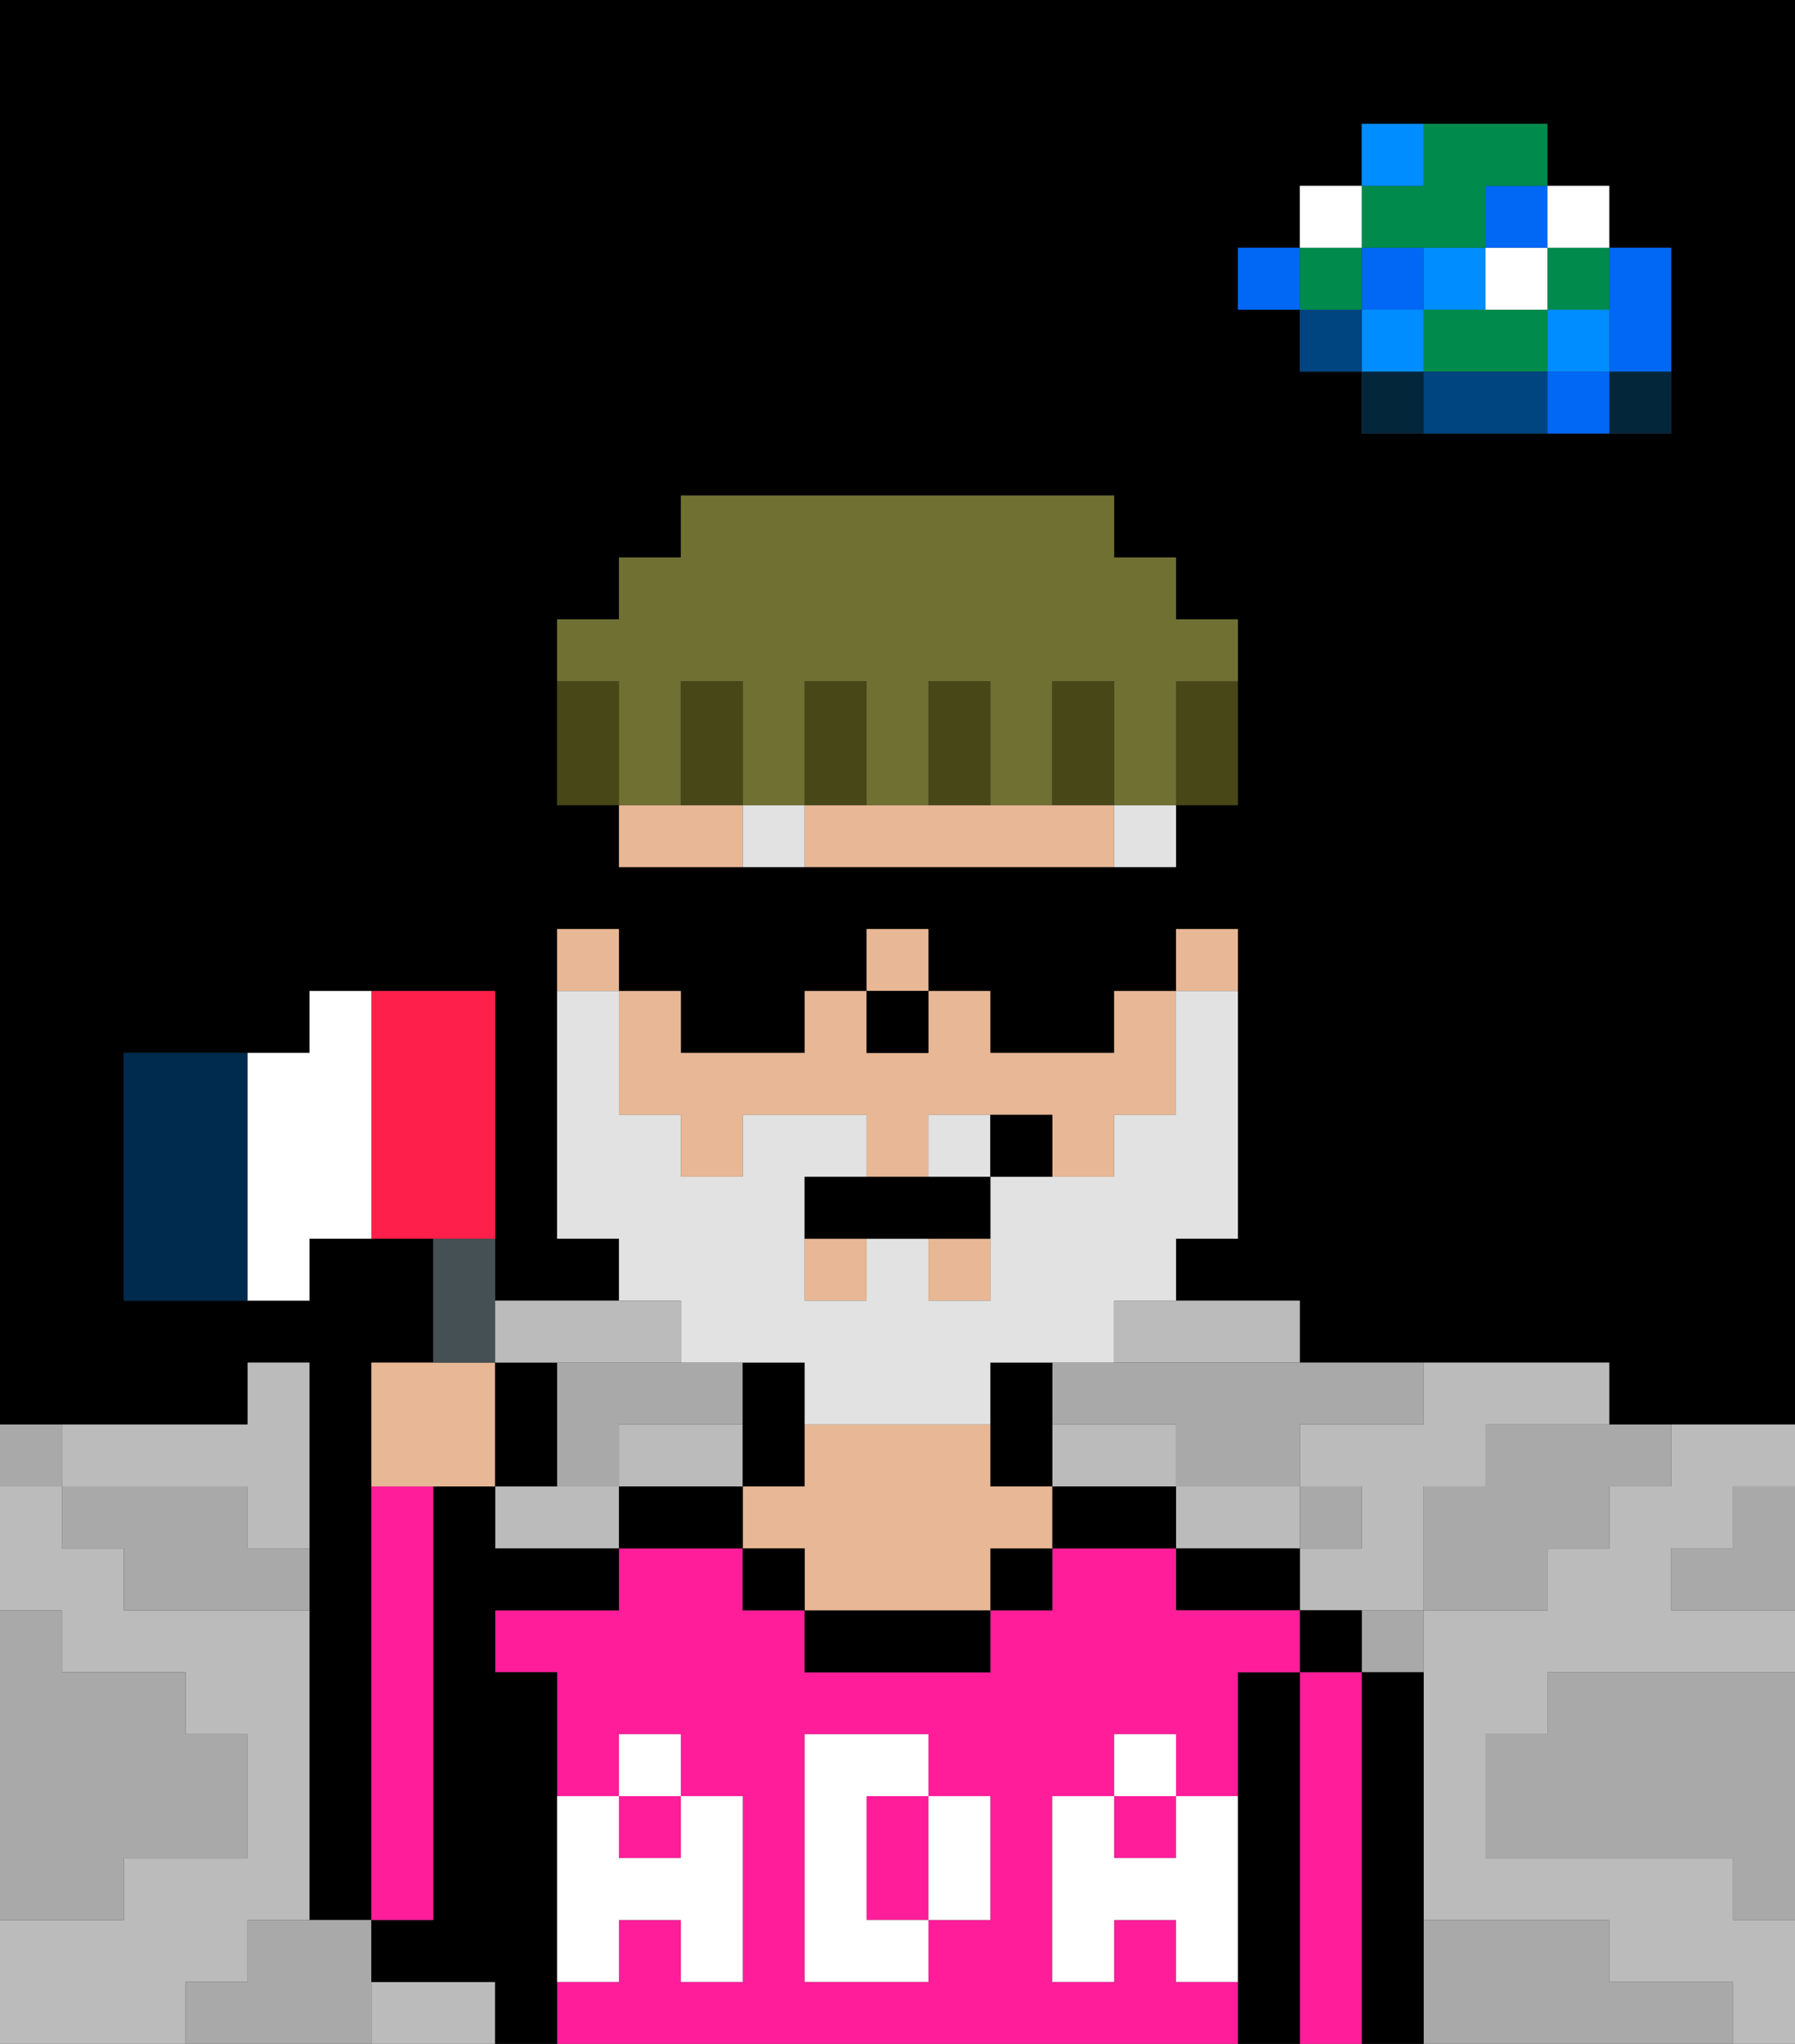 <svg xmlns="http://www.w3.org/2000/svg" viewBox="0 0 29 33"><rect x="0" y="0" width="29" height="33" fill="#333333" stroke="none"/><defs><style>polygon,rect,path{shape-rendering:crispedges;}polygon,rect,path{shape-rendering:crispedges;}.lb44-1{fill:#a9a9a9;}.lb44-2{fill:#000000;}.lb44-3{fill:#bbbbbb;}.lb44-4{fill:#04263a;}.lb44-5{fill:#0068f5;}.lb44-6{fill:#008dff;}.lb44-7{fill:#008b4c;}.lb44-8{fill:#ffffff;}.lb44-9{fill:#004480;}.lb44-10{fill:#ff1d99;}.lb44-11{fill:#e8b795;}.lb44-12{fill:#ffffff;}.lb44-13{fill:#e2e2e2;}.lb44-14{fill:#e2e2e2;}.lb44-15{fill:#474718;}.lb44-16{fill:#6f7032;}.lb44-17{fill:#455054;}.lb44-18{fill:#002b4f;}.lb44-19{fill:#ff1f4a;}</style></defs><path class="lb44-1" d="M28,25H27v1h2V24H28Z"/><path class="lb44-2" d="M0,0V23H4V22H5v9H6V22H7V20H5v1H2V17H5V16H8v5h2V20H9V15h1v1h1v1h2V16h1V15h1v1h1v1h2V16h1V15h1v5H19v1h2v1h5v1h3V0H0ZM20,11v2H19v1H10V13H9V10h1V9h1V8h7V9h1v1h1Zm7-6V7H22V6H21V5H20V4h1V3h1V2h3V3h1V4h1Z"/><path class="lb44-1" d="M27,32H26V31H23v2h5V32Z"/><path class="lb44-1" d="M25,27v1H24v2h4v1h1V27H25Z"/><path class="lb44-3" d="M2,24H4v1H5V22H4v1H1v1Z"/><path class="lb44-3" d="M7,32H6v1H8V32Z"/><path class="lb44-3" d="M4,32V31H5V26H2V25H1V24H0v2H1v1H3v1H4v2H2v1H0v2H3V32Z"/><path class="lb44-3" d="M21,25V24H19v1h2Z"/><path class="lb44-3" d="M18,22h3V21H18Z"/><path class="lb44-3" d="M22,23H21v1h1v1H21v1h2V24h1V23h2V22H23v1Z"/><path class="lb44-3" d="M27,24H26v1H25v1H23v5h3v1h2v1h1V31H28V30H24V28h1V27h4V26H27V25h1V24h1V23H27Z"/><path class="lb44-3" d="M18,24h1V23H17v1Z"/><path class="lb44-3" d="M11,23H10v1h2V23Z"/><path class="lb44-3" d="M9,24H8v1h2V24Z"/><path class="lb44-4" d="M26,7h1V6H26Z"/><path class="lb44-5" d="M26,5V6h1V4H26Z"/><path class="lb44-5" d="M25,6V7h1V6Z"/><rect class="lb44-6" x="25" y="5" width="1" height="1"/><rect class="lb44-7" x="25" y="4" width="1" height="1"/><rect class="lb44-8" x="25" y="3" width="1" height="1"/><path class="lb44-1" d="M24,24H23v2h2V25h1V24h1V23H24Z"/><path class="lb44-7" d="M24,5H23V6h2V5Z"/><rect class="lb44-8" x="24" y="4" width="1" height="1"/><rect class="lb44-5" x="24" y="3" width="1" height="1"/><path class="lb44-9" d="M24,6H23V7h2V6Z"/><rect class="lb44-6" x="23" y="4" width="1" height="1"/><path class="lb44-1" d="M22,27h1V26H22Z"/><path class="lb44-4" d="M22,6V7h1V6Z"/><rect class="lb44-6" x="22" y="5" width="1" height="1"/><rect class="lb44-5" x="22" y="4" width="1" height="1"/><path class="lb44-7" d="M23,4h1V3h1V2H23V3H22V4Z"/><path class="lb44-6" d="M23,2H22V3h1Z"/><rect class="lb44-1" x="21" y="24" width="1" height="1"/><rect class="lb44-9" x="21" y="5" width="1" height="1"/><rect class="lb44-7" x="21" y="4" width="1" height="1"/><rect class="lb44-8" x="21" y="3" width="1" height="1"/><rect class="lb44-5" x="20" y="4" width="1" height="1"/><path class="lb44-1" d="M18,22H17v1h2v1h2V23h2V22H18Z"/><path class="lb44-1" d="M10,24V23h2V22H9v2Z"/><path class="lb44-1" d="M6,31H4v1H3v1H6V31Z"/><path class="lb44-1" d="M2,30H4V28H3V27H1V26H0v5H2Z"/><path class="lb44-1" d="M4,24H1v1H2v1H5V25H4Z"/><path class="lb44-1" d="M1,23H0v1H1Z"/><path class="lb44-2" d="M23,27H22v6h1V27Z"/><path class="lb44-2" d="M21,26v1h1V26Z"/><path class="lb44-10" d="M22,27H21v6h1V27Z"/><path class="lb44-2" d="M21,27H20v6h1V27Z"/><path class="lb44-2" d="M20,25H19v1h2V25Z"/><rect class="lb44-10" x="10" y="29" width="1" height="1"/><rect class="lb44-10" x="18" y="29" width="1" height="1"/><path class="lb44-10" d="M19,32V31H18v1H17V29h1V28h1v1h1V27h1V26H19V25H17v1H16v1H13V26H12V25H10v1H8v1H9v2h1V28h1v1h1v3H11V31H10v1H9v1H20V32Zm-3-1H15v1H13V28h2v1h1Z"/><path class="lb44-10" d="M14,29v2h1V29Z"/><path class="lb44-2" d="M18,24H17v1h2V24Z"/><path class="lb44-2" d="M17,24V22H16v2Z"/><rect class="lb44-2" x="16" y="25" width="1" height="1"/><path class="lb44-2" d="M13,26v1h3V26H13Z"/><path class="lb44-2" d="M12,24h1V22H12v2Z"/><path class="lb44-11" d="M16,24V23H13v1H12v1h1v1h3V25h1V24Z"/><rect class="lb44-2" x="12" y="25" width="1" height="1"/><path class="lb44-2" d="M11,24H10v1h2V24Z"/><path class="lb44-2" d="M9,31V27H8V26h2V25H8V24H7v7H6v1H8v1H9V31Z"/><path class="lb44-10" d="M7,24H6v7H7Z"/><path class="lb44-11" d="M10,15H9v1h1Z"/><path class="lb44-11" d="M11,13H10v1h2V13Z"/><path class="lb44-11" d="M20,15H19v1h1Z"/><path class="lb44-11" d="M17,13H13v1h5V13Z"/><path class="lb44-11" d="M11,18v1h1V18h2v1h1V18h2v1h1V18h1V16H18v1H16V16H15v1H14V16H13v1H11V16H10v2Z"/><rect class="lb44-11" x="13" y="20" width="1" height="1"/><rect class="lb44-11" x="14" y="15" width="1" height="1"/><rect class="lb44-11" x="15" y="20" width="1" height="1"/><rect class="lb44-2" x="14" y="16" width="1" height="1"/><path class="lb44-12" d="M19,30H18V29H17v3h1V31h1v1h1V29H19Z"/><rect class="lb44-12" x="18" y="28" width="1" height="1"/><path class="lb44-12" d="M15,31h1V29H15Z"/><path class="lb44-12" d="M14,30V29h1V28H13v4h2V31H14Z"/><path class="lb44-12" d="M9,32h1V31h1v1h1V29H11v1H10V29H9v3Z"/><rect class="lb44-12" x="10" y="28" width="1" height="1"/><path class="lb44-13" d="M11,22h2v1h3V22h2V21h1V20h1V16H19v2H18v1H16v2H15V20H14v1H13V19h1V18H12v1H11V18H10V16H9v4h1v1h1Z"/><path class="lb44-13" d="M15,18v1h1V18Z"/><rect class="lb44-14" x="18" y="13" width="1" height="1"/><path class="lb44-14" d="M12,13v1h1V13Z"/><path class="lb44-2" d="M14,19H13v1h3V19H14Z"/><path class="lb44-2" d="M16,18v1h1V18Z"/><path class="lb44-15" d="M19,12v1h1V11H19Z"/><path class="lb44-16" d="M19,9H18V8H11V9H10v1H9v1h1v2h1V11h1v2h1V11h1v2h1V11h1v2h1V11h1v2h1V11h1V10H19Z"/><path class="lb44-15" d="M18,11H17v2h1Z"/><path class="lb44-15" d="M16,11H15v2h1Z"/><path class="lb44-15" d="M14,11H13v2h1Z"/><path class="lb44-15" d="M12,11H11v2h1Z"/><path class="lb44-15" d="M9,11v2h1V11Z"/><path class="lb44-11" d="M8,24V22H6v2H8Z"/><path class="lb44-17" d="M8,21V20H7v2H8Z"/><path class="lb44-2" d="M9,22H8v2H9Z"/><path class="lb44-18" d="M2,17v4H4V17Z"/><path class="lb44-19" d="M8,16H6v4H8Z"/><path class="lb44-8" d="M5,16v1H4v4H5V20H6V16Z"/><path class="lb44-3" d="M9,22h2V21H8v1Z"/></svg>